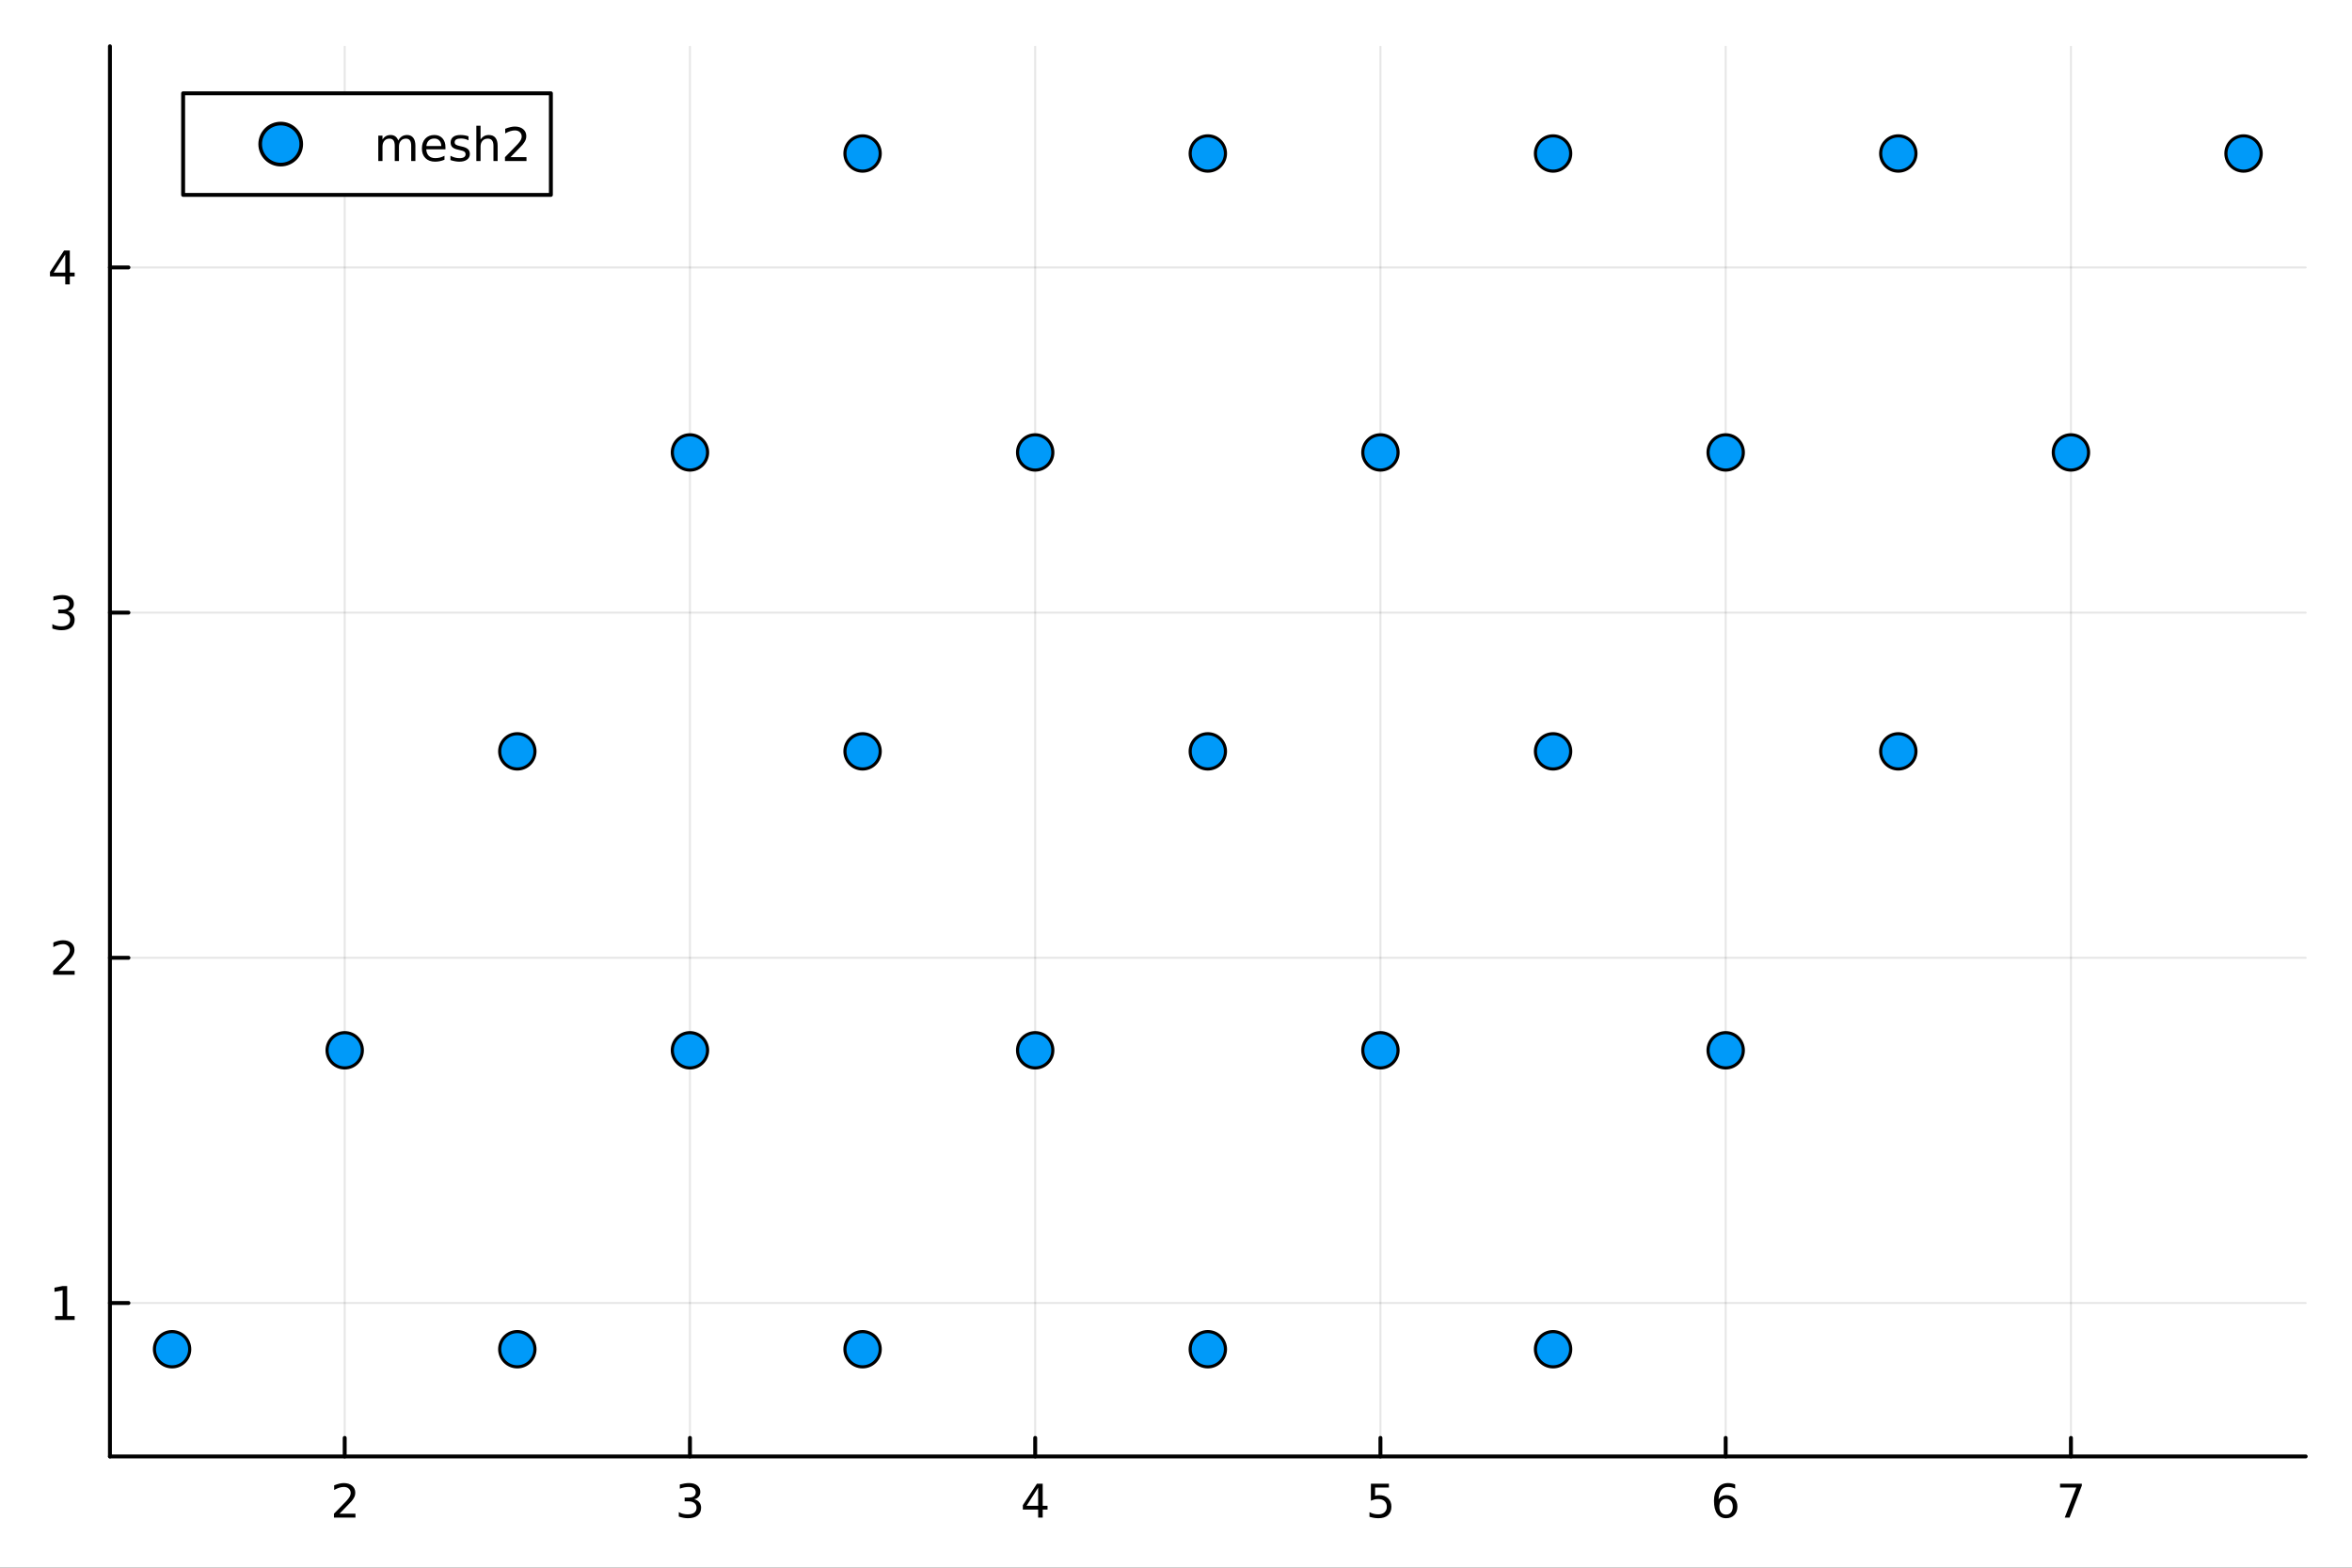 <?xml version="1.0" encoding="utf-8"?>
<svg xmlns="http://www.w3.org/2000/svg" xmlns:xlink="http://www.w3.org/1999/xlink" width="600" height="400" viewBox="0 0 2400 1600">
<rect x="0" y="0" width="2400" height="1600" fill="#333333" stroke="none"/>
<defs>
  <clipPath id="clip920">
    <rect x="0" y="0" width="2400" height="1600"/>
  </clipPath>
</defs>
<path clip-path="url(#clip920)" d="M0 1600 L2400 1600 L2400 0 L0 0  Z" fill="#ffffff" fill-rule="evenodd" fill-opacity="1"/>
<defs>
  <clipPath id="clip921">
    <rect x="480" y="0" width="1681" height="1600"/>
  </clipPath>
</defs>
<path clip-path="url(#clip920)" d="M112.177 1486.45 L2352.76 1486.45 L2352.76 47.244 L112.177 47.244  Z" fill="#ffffff" fill-rule="evenodd" fill-opacity="1"/>
<defs>
  <clipPath id="clip922">
    <rect x="112" y="47" width="2242" height="1440"/>
  </clipPath>
</defs>
<polyline clip-path="url(#clip922)" style="stroke:#000000; stroke-linecap:round; stroke-linejoin:round; stroke-width:2; stroke-opacity:0.1; fill:none" points="351.736,1486.45 351.736,47.244 "/>
<polyline clip-path="url(#clip922)" style="stroke:#000000; stroke-linecap:round; stroke-linejoin:round; stroke-width:2; stroke-opacity:0.1; fill:none" points="704.028,1486.45 704.028,47.244 "/>
<polyline clip-path="url(#clip922)" style="stroke:#000000; stroke-linecap:round; stroke-linejoin:round; stroke-width:2; stroke-opacity:0.1; fill:none" points="1056.32,1486.45 1056.32,47.244 "/>
<polyline clip-path="url(#clip922)" style="stroke:#000000; stroke-linecap:round; stroke-linejoin:round; stroke-width:2; stroke-opacity:0.1; fill:none" points="1408.61,1486.45 1408.61,47.244 "/>
<polyline clip-path="url(#clip922)" style="stroke:#000000; stroke-linecap:round; stroke-linejoin:round; stroke-width:2; stroke-opacity:0.1; fill:none" points="1760.9,1486.45 1760.9,47.244 "/>
<polyline clip-path="url(#clip922)" style="stroke:#000000; stroke-linecap:round; stroke-linejoin:round; stroke-width:2; stroke-opacity:0.1; fill:none" points="2113.2,1486.45 2113.2,47.244 "/>
<polyline clip-path="url(#clip920)" style="stroke:#000000; stroke-linecap:round; stroke-linejoin:round; stroke-width:4; stroke-opacity:1; fill:none" points="112.177,1486.45 2352.76,1486.45 "/>
<polyline clip-path="url(#clip920)" style="stroke:#000000; stroke-linecap:round; stroke-linejoin:round; stroke-width:4; stroke-opacity:1; fill:none" points="351.736,1486.45 351.736,1467.55 "/>
<polyline clip-path="url(#clip920)" style="stroke:#000000; stroke-linecap:round; stroke-linejoin:round; stroke-width:4; stroke-opacity:1; fill:none" points="704.028,1486.45 704.028,1467.55 "/>
<polyline clip-path="url(#clip920)" style="stroke:#000000; stroke-linecap:round; stroke-linejoin:round; stroke-width:4; stroke-opacity:1; fill:none" points="1056.32,1486.45 1056.32,1467.55 "/>
<polyline clip-path="url(#clip920)" style="stroke:#000000; stroke-linecap:round; stroke-linejoin:round; stroke-width:4; stroke-opacity:1; fill:none" points="1408.61,1486.45 1408.61,1467.55 "/>
<polyline clip-path="url(#clip920)" style="stroke:#000000; stroke-linecap:round; stroke-linejoin:round; stroke-width:4; stroke-opacity:1; fill:none" points="1760.9,1486.45 1760.9,1467.55 "/>
<polyline clip-path="url(#clip920)" style="stroke:#000000; stroke-linecap:round; stroke-linejoin:round; stroke-width:4; stroke-opacity:1; fill:none" points="2113.2,1486.45 2113.2,1467.55 "/>
<path clip-path="url(#clip920)" d="M346.389 1544.91 L362.708 1544.91 L362.708 1548.85 L340.764 1548.85 L340.764 1544.91 Q343.426 1542.16 348.009 1537.53 Q352.616 1532.88 353.796 1531.53 Q356.041 1529.01 356.921 1527.27 Q357.824 1525.51 357.824 1523.82 Q357.824 1521.07 355.879 1519.33 Q353.958 1517.6 350.856 1517.6 Q348.657 1517.6 346.204 1518.36 Q343.773 1519.13 340.995 1520.68 L340.995 1515.95 Q343.819 1514.82 346.273 1514.24 Q348.727 1513.66 350.764 1513.66 Q356.134 1513.66 359.328 1516.35 Q362.523 1519.03 362.523 1523.52 Q362.523 1525.65 361.713 1527.57 Q360.926 1529.47 358.819 1532.07 Q358.241 1532.74 355.139 1535.95 Q352.037 1539.15 346.389 1544.91 Z" fill="#000000" fill-rule="nonzero" fill-opacity="1" /><path clip-path="url(#clip920)" d="M708.276 1530.21 Q711.632 1530.93 713.507 1533.2 Q715.405 1535.47 715.405 1538.8 Q715.405 1543.92 711.887 1546.72 Q708.368 1549.52 701.887 1549.52 Q699.711 1549.52 697.396 1549.08 Q695.105 1548.66 692.651 1547.81 L692.651 1543.29 Q694.595 1544.43 696.91 1545.01 Q699.225 1545.58 701.748 1545.58 Q706.146 1545.58 708.438 1543.85 Q710.753 1542.11 710.753 1538.8 Q710.753 1535.75 708.6 1534.03 Q706.47 1532.3 702.651 1532.3 L698.623 1532.3 L698.623 1528.45 L702.836 1528.45 Q706.285 1528.45 708.114 1527.09 Q709.942 1525.7 709.942 1523.11 Q709.942 1520.45 708.044 1519.03 Q706.169 1517.6 702.651 1517.6 Q700.73 1517.6 698.531 1518.01 Q696.331 1518.43 693.693 1519.31 L693.693 1515.14 Q696.355 1514.4 698.669 1514.03 Q701.007 1513.66 703.068 1513.66 Q708.392 1513.66 711.493 1516.09 Q714.595 1518.5 714.595 1522.62 Q714.595 1525.49 712.952 1527.48 Q711.308 1529.45 708.276 1530.21 Z" fill="#000000" fill-rule="nonzero" fill-opacity="1" /><path clip-path="url(#clip920)" d="M1059.33 1518.36 L1047.52 1536.81 L1059.33 1536.81 L1059.33 1518.36 M1058.1 1514.29 L1063.98 1514.29 L1063.98 1536.81 L1068.91 1536.81 L1068.91 1540.7 L1063.98 1540.7 L1063.98 1548.85 L1059.33 1548.85 L1059.33 1540.7 L1043.73 1540.7 L1043.73 1536.19 L1058.1 1514.29 Z" fill="#000000" fill-rule="nonzero" fill-opacity="1" /><path clip-path="url(#clip920)" d="M1398.89 1514.29 L1417.25 1514.29 L1417.25 1518.22 L1403.17 1518.22 L1403.17 1526.7 Q1404.19 1526.35 1405.21 1526.19 Q1406.23 1526 1407.25 1526 Q1413.03 1526 1416.41 1529.17 Q1419.79 1532.34 1419.79 1537.76 Q1419.79 1543.34 1416.32 1546.44 Q1412.85 1549.52 1406.53 1549.52 Q1404.35 1549.52 1402.08 1549.15 Q1399.84 1548.78 1397.43 1548.04 L1397.43 1543.34 Q1399.52 1544.47 1401.74 1545.03 Q1403.96 1545.58 1406.44 1545.58 Q1410.44 1545.58 1412.78 1543.48 Q1415.12 1541.37 1415.12 1537.76 Q1415.12 1534.15 1412.78 1532.04 Q1410.44 1529.94 1406.44 1529.94 Q1404.56 1529.94 1402.69 1530.35 Q1400.83 1530.77 1398.89 1531.65 L1398.89 1514.29 Z" fill="#000000" fill-rule="nonzero" fill-opacity="1" /><path clip-path="url(#clip920)" d="M1761.31 1529.7 Q1758.16 1529.7 1756.31 1531.86 Q1754.48 1534.01 1754.48 1537.76 Q1754.48 1541.49 1756.31 1543.66 Q1758.16 1545.82 1761.31 1545.82 Q1764.46 1545.82 1766.29 1543.66 Q1768.14 1541.49 1768.14 1537.76 Q1768.14 1534.01 1766.29 1531.86 Q1764.46 1529.7 1761.31 1529.7 M1770.59 1515.05 L1770.59 1519.31 Q1768.83 1518.48 1767.03 1518.04 Q1765.25 1517.6 1763.49 1517.6 Q1758.86 1517.6 1756.4 1520.72 Q1753.97 1523.85 1753.62 1530.17 Q1754.99 1528.15 1757.05 1527.09 Q1759.11 1526 1761.59 1526 Q1766.8 1526 1769.81 1529.17 Q1772.84 1532.32 1772.84 1537.76 Q1772.84 1543.08 1769.69 1546.3 Q1766.54 1549.52 1761.31 1549.52 Q1755.31 1549.52 1752.14 1544.94 Q1748.97 1540.33 1748.97 1531.6 Q1748.97 1523.41 1752.86 1518.55 Q1756.75 1513.66 1763.3 1513.66 Q1765.06 1513.66 1766.84 1514.01 Q1768.65 1514.36 1770.59 1515.05 Z" fill="#000000" fill-rule="nonzero" fill-opacity="1" /><path clip-path="url(#clip920)" d="M2102.09 1514.29 L2124.31 1514.29 L2124.31 1516.28 L2111.76 1548.85 L2106.88 1548.85 L2118.68 1518.22 L2102.09 1518.22 L2102.09 1514.29 Z" fill="#000000" fill-rule="nonzero" fill-opacity="1" /><polyline clip-path="url(#clip922)" style="stroke:#000000; stroke-linecap:round; stroke-linejoin:round; stroke-width:2; stroke-opacity:0.1; fill:none" points="112.177,1329.84 2352.76,1329.84 "/>
<polyline clip-path="url(#clip922)" style="stroke:#000000; stroke-linecap:round; stroke-linejoin:round; stroke-width:2; stroke-opacity:0.1; fill:none" points="112.177,977.544 2352.76,977.544 "/>
<polyline clip-path="url(#clip922)" style="stroke:#000000; stroke-linecap:round; stroke-linejoin:round; stroke-width:2; stroke-opacity:0.1; fill:none" points="112.177,625.251 2352.76,625.251 "/>
<polyline clip-path="url(#clip922)" style="stroke:#000000; stroke-linecap:round; stroke-linejoin:round; stroke-width:2; stroke-opacity:0.1; fill:none" points="112.177,272.959 2352.76,272.959 "/>
<polyline clip-path="url(#clip920)" style="stroke:#000000; stroke-linecap:round; stroke-linejoin:round; stroke-width:4; stroke-opacity:1; fill:none" points="112.177,1486.45 112.177,47.244 "/>
<polyline clip-path="url(#clip920)" style="stroke:#000000; stroke-linecap:round; stroke-linejoin:round; stroke-width:4; stroke-opacity:1; fill:none" points="112.177,1329.84 131.075,1329.84 "/>
<polyline clip-path="url(#clip920)" style="stroke:#000000; stroke-linecap:round; stroke-linejoin:round; stroke-width:4; stroke-opacity:1; fill:none" points="112.177,977.544 131.075,977.544 "/>
<polyline clip-path="url(#clip920)" style="stroke:#000000; stroke-linecap:round; stroke-linejoin:round; stroke-width:4; stroke-opacity:1; fill:none" points="112.177,625.251 131.075,625.251 "/>
<polyline clip-path="url(#clip920)" style="stroke:#000000; stroke-linecap:round; stroke-linejoin:round; stroke-width:4; stroke-opacity:1; fill:none" points="112.177,272.959 131.075,272.959 "/>
<path clip-path="url(#clip920)" d="M56.27 1343.18 L63.909 1343.18 L63.909 1316.82 L55.599 1318.48 L55.599 1314.22 L63.862 1312.56 L68.538 1312.56 L68.538 1343.18 L76.177 1343.18 L76.177 1347.12 L56.27 1347.12 L56.27 1343.18 Z" fill="#000000" fill-rule="nonzero" fill-opacity="1" /><path clip-path="url(#clip920)" d="M59.858 990.888 L76.177 990.888 L76.177 994.824 L54.233 994.824 L54.233 990.888 Q56.895 988.134 61.478 983.504 Q66.085 978.851 67.265 977.509 Q69.51 974.986 70.39 973.25 Q71.293 971.49 71.293 969.801 Q71.293 967.046 69.349 965.31 Q67.427 963.574 64.325 963.574 Q62.126 963.574 59.673 964.338 Q57.242 965.102 54.464 966.652 L54.464 961.93 Q57.288 960.796 59.742 960.217 Q62.196 959.639 64.233 959.639 Q69.603 959.639 72.798 962.324 Q75.992 965.009 75.992 969.5 Q75.992 971.629 75.182 973.551 Q74.395 975.449 72.288 978.041 Q71.71 978.713 68.608 981.93 Q65.506 985.125 59.858 990.888 Z" fill="#000000" fill-rule="nonzero" fill-opacity="1" /><path clip-path="url(#clip920)" d="M69.048 623.897 Q72.404 624.615 74.279 626.883 Q76.177 629.152 76.177 632.485 Q76.177 637.601 72.659 640.402 Q69.14 643.203 62.659 643.203 Q60.483 643.203 58.168 642.763 Q55.876 642.346 53.423 641.49 L53.423 636.976 Q55.367 638.11 57.682 638.689 Q59.997 639.267 62.52 639.267 Q66.918 639.267 69.21 637.531 Q71.524 635.795 71.524 632.485 Q71.524 629.43 69.372 627.717 Q67.242 625.981 63.423 625.981 L59.395 625.981 L59.395 622.138 L63.608 622.138 Q67.057 622.138 68.885 620.772 Q70.714 619.383 70.714 616.791 Q70.714 614.129 68.816 612.717 Q66.941 611.282 63.423 611.282 Q61.501 611.282 59.302 611.698 Q57.103 612.115 54.464 612.994 L54.464 608.828 Q57.126 608.087 59.441 607.717 Q61.779 607.346 63.839 607.346 Q69.163 607.346 72.265 609.777 Q75.367 612.184 75.367 616.305 Q75.367 619.175 73.724 621.166 Q72.08 623.133 69.048 623.897 Z" fill="#000000" fill-rule="nonzero" fill-opacity="1" /><path clip-path="url(#clip920)" d="M66.594 259.753 L54.788 278.202 L66.594 278.202 L66.594 259.753 M65.367 255.679 L71.247 255.679 L71.247 278.202 L76.177 278.202 L76.177 282.091 L71.247 282.091 L71.247 290.239 L66.594 290.239 L66.594 282.091 L50.992 282.091 L50.992 277.577 L65.367 255.679 Z" fill="#000000" fill-rule="nonzero" fill-opacity="1" /><circle clip-path="url(#clip922)" cx="175.59" cy="1377.03" r="18" fill="#009af9" fill-rule="evenodd" fill-opacity="1" stroke="#000000" stroke-opacity="1" stroke-width="3.2"/>
<circle clip-path="url(#clip922)" cx="527.882" cy="1377.03" r="18" fill="#009af9" fill-rule="evenodd" fill-opacity="1" stroke="#000000" stroke-opacity="1" stroke-width="3.2"/>
<circle clip-path="url(#clip922)" cx="880.174" cy="1377.03" r="18" fill="#009af9" fill-rule="evenodd" fill-opacity="1" stroke="#000000" stroke-opacity="1" stroke-width="3.2"/>
<circle clip-path="url(#clip922)" cx="1232.47" cy="1377.03" r="18" fill="#009af9" fill-rule="evenodd" fill-opacity="1" stroke="#000000" stroke-opacity="1" stroke-width="3.2"/>
<circle clip-path="url(#clip922)" cx="1584.76" cy="1377.03" r="18" fill="#009af9" fill-rule="evenodd" fill-opacity="1" stroke="#000000" stroke-opacity="1" stroke-width="3.2"/>
<circle clip-path="url(#clip922)" cx="351.736" cy="1071.94" r="18" fill="#009af9" fill-rule="evenodd" fill-opacity="1" stroke="#000000" stroke-opacity="1" stroke-width="3.2"/>
<circle clip-path="url(#clip922)" cx="704.028" cy="1071.94" r="18" fill="#009af9" fill-rule="evenodd" fill-opacity="1" stroke="#000000" stroke-opacity="1" stroke-width="3.2"/>
<circle clip-path="url(#clip922)" cx="1056.32" cy="1071.94" r="18" fill="#009af9" fill-rule="evenodd" fill-opacity="1" stroke="#000000" stroke-opacity="1" stroke-width="3.2"/>
<circle clip-path="url(#clip922)" cx="1408.61" cy="1071.94" r="18" fill="#009af9" fill-rule="evenodd" fill-opacity="1" stroke="#000000" stroke-opacity="1" stroke-width="3.2"/>
<circle clip-path="url(#clip922)" cx="1760.9" cy="1071.94" r="18" fill="#009af9" fill-rule="evenodd" fill-opacity="1" stroke="#000000" stroke-opacity="1" stroke-width="3.2"/>
<circle clip-path="url(#clip922)" cx="527.882" cy="766.846" r="18" fill="#009af9" fill-rule="evenodd" fill-opacity="1" stroke="#000000" stroke-opacity="1" stroke-width="3.2"/>
<circle clip-path="url(#clip922)" cx="880.174" cy="766.846" r="18" fill="#009af9" fill-rule="evenodd" fill-opacity="1" stroke="#000000" stroke-opacity="1" stroke-width="3.2"/>
<circle clip-path="url(#clip922)" cx="1232.47" cy="766.846" r="18" fill="#009af9" fill-rule="evenodd" fill-opacity="1" stroke="#000000" stroke-opacity="1" stroke-width="3.2"/>
<circle clip-path="url(#clip922)" cx="1584.76" cy="766.846" r="18" fill="#009af9" fill-rule="evenodd" fill-opacity="1" stroke="#000000" stroke-opacity="1" stroke-width="3.2"/>
<circle clip-path="url(#clip922)" cx="1937.05" cy="766.846" r="18" fill="#009af9" fill-rule="evenodd" fill-opacity="1" stroke="#000000" stroke-opacity="1" stroke-width="3.2"/>
<circle clip-path="url(#clip922)" cx="704.028" cy="461.752" r="18" fill="#009af9" fill-rule="evenodd" fill-opacity="1" stroke="#000000" stroke-opacity="1" stroke-width="3.2"/>
<circle clip-path="url(#clip922)" cx="1056.32" cy="461.752" r="18" fill="#009af9" fill-rule="evenodd" fill-opacity="1" stroke="#000000" stroke-opacity="1" stroke-width="3.2"/>
<circle clip-path="url(#clip922)" cx="1408.61" cy="461.752" r="18" fill="#009af9" fill-rule="evenodd" fill-opacity="1" stroke="#000000" stroke-opacity="1" stroke-width="3.2"/>
<circle clip-path="url(#clip922)" cx="1760.9" cy="461.752" r="18" fill="#009af9" fill-rule="evenodd" fill-opacity="1" stroke="#000000" stroke-opacity="1" stroke-width="3.2"/>
<circle clip-path="url(#clip922)" cx="2113.2" cy="461.752" r="18" fill="#009af9" fill-rule="evenodd" fill-opacity="1" stroke="#000000" stroke-opacity="1" stroke-width="3.2"/>
<circle clip-path="url(#clip922)" cx="880.174" cy="156.658" r="18" fill="#009af9" fill-rule="evenodd" fill-opacity="1" stroke="#000000" stroke-opacity="1" stroke-width="3.2"/>
<circle clip-path="url(#clip922)" cx="1232.47" cy="156.658" r="18" fill="#009af9" fill-rule="evenodd" fill-opacity="1" stroke="#000000" stroke-opacity="1" stroke-width="3.2"/>
<circle clip-path="url(#clip922)" cx="1584.76" cy="156.658" r="18" fill="#009af9" fill-rule="evenodd" fill-opacity="1" stroke="#000000" stroke-opacity="1" stroke-width="3.2"/>
<circle clip-path="url(#clip922)" cx="1937.05" cy="156.658" r="18" fill="#009af9" fill-rule="evenodd" fill-opacity="1" stroke="#000000" stroke-opacity="1" stroke-width="3.2"/>
<circle clip-path="url(#clip922)" cx="2289.34" cy="156.658" r="18" fill="#009af9" fill-rule="evenodd" fill-opacity="1" stroke="#000000" stroke-opacity="1" stroke-width="3.2"/>
<path clip-path="url(#clip920)" d="M186.863 198.898 L562.124 198.898 L562.124 95.218 L186.863 95.218  Z" fill="#ffffff" fill-rule="evenodd" fill-opacity="1"/>
<polyline clip-path="url(#clip920)" style="stroke:#000000; stroke-linecap:round; stroke-linejoin:round; stroke-width:4; stroke-opacity:1; fill:none" points="186.863,198.898 562.124,198.898 562.124,95.218 186.863,95.218 186.863,198.898 "/>
<circle clip-path="url(#clip920)" cx="286.444" cy="147.058" r="20.945" fill="#009af9" fill-rule="evenodd" fill-opacity="1" stroke="#000000" stroke-opacity="1" stroke-width="3.724"/>
<path clip-path="url(#clip920)" d="M406.373 143.389 Q407.97 140.518 410.192 139.153 Q412.414 137.787 415.424 137.787 Q419.475 137.787 421.674 140.634 Q423.873 143.458 423.873 148.689 L423.873 164.338 L419.59 164.338 L419.59 148.828 Q419.59 145.102 418.271 143.296 Q416.951 141.49 414.243 141.49 Q410.933 141.49 409.012 143.69 Q407.09 145.889 407.09 149.685 L407.09 164.338 L402.808 164.338 L402.808 148.828 Q402.808 145.078 401.489 143.296 Q400.169 141.49 397.415 141.49 Q394.151 141.49 392.229 143.713 Q390.308 145.912 390.308 149.685 L390.308 164.338 L386.026 164.338 L386.026 138.412 L390.308 138.412 L390.308 142.44 Q391.766 140.055 393.803 138.921 Q395.84 137.787 398.641 137.787 Q401.465 137.787 403.433 139.222 Q405.424 140.657 406.373 143.389 Z" fill="#000000" fill-rule="nonzero" fill-opacity="1" /><path clip-path="url(#clip920)" d="M454.544 150.31 L454.544 152.393 L434.961 152.393 Q435.238 156.791 437.599 159.106 Q439.984 161.398 444.22 161.398 Q446.674 161.398 448.965 160.796 Q451.28 160.194 453.548 158.99 L453.548 163.018 Q451.257 163.99 448.849 164.5 Q446.442 165.009 443.965 165.009 Q437.762 165.009 434.127 161.398 Q430.516 157.787 430.516 151.629 Q430.516 145.264 433.942 141.537 Q437.391 137.787 443.224 137.787 Q448.456 137.787 451.488 141.166 Q454.544 144.523 454.544 150.31 M450.285 149.06 Q450.238 145.565 448.317 143.481 Q446.419 141.398 443.271 141.398 Q439.706 141.398 437.553 143.412 Q435.424 145.426 435.099 149.083 L450.285 149.06 Z" fill="#000000" fill-rule="nonzero" fill-opacity="1" /><path clip-path="url(#clip920)" d="M478.062 139.176 L478.062 143.203 Q476.257 142.277 474.312 141.815 Q472.368 141.352 470.284 141.352 Q467.113 141.352 465.516 142.324 Q463.942 143.296 463.942 145.24 Q463.942 146.722 465.076 147.578 Q466.21 148.412 469.636 149.176 L471.095 149.5 Q475.632 150.472 477.53 152.254 Q479.451 154.014 479.451 157.185 Q479.451 160.796 476.581 162.902 Q473.734 165.009 468.734 165.009 Q466.65 165.009 464.382 164.592 Q462.136 164.199 459.636 163.388 L459.636 158.99 Q461.998 160.217 464.289 160.842 Q466.581 161.444 468.826 161.444 Q471.835 161.444 473.456 160.426 Q475.076 159.384 475.076 157.509 Q475.076 155.773 473.896 154.847 Q472.738 153.921 468.78 153.064 L467.298 152.717 Q463.34 151.884 461.581 150.171 Q459.822 148.435 459.822 145.426 Q459.822 141.768 462.414 139.778 Q465.007 137.787 469.775 137.787 Q472.136 137.787 474.22 138.134 Q476.303 138.481 478.062 139.176 Z" fill="#000000" fill-rule="nonzero" fill-opacity="1" /><path clip-path="url(#clip920)" d="M507.784 148.689 L507.784 164.338 L503.525 164.338 L503.525 148.828 Q503.525 145.148 502.09 143.319 Q500.655 141.49 497.784 141.49 Q494.335 141.49 492.345 143.69 Q490.354 145.889 490.354 149.685 L490.354 164.338 L486.071 164.338 L486.071 128.319 L490.354 128.319 L490.354 142.44 Q491.882 140.102 493.942 138.944 Q496.025 137.787 498.733 137.787 Q503.201 137.787 505.493 140.565 Q507.784 143.319 507.784 148.689 Z" fill="#000000" fill-rule="nonzero" fill-opacity="1" /><path clip-path="url(#clip920)" d="M520.909 160.402 L537.229 160.402 L537.229 164.338 L515.284 164.338 L515.284 160.402 Q517.946 157.648 522.53 153.018 Q527.136 148.365 528.317 147.023 Q530.562 144.5 531.442 142.764 Q532.344 141.004 532.344 139.315 Q532.344 136.56 530.4 134.824 Q528.479 133.088 525.377 133.088 Q523.178 133.088 520.724 133.852 Q518.293 134.615 515.516 136.166 L515.516 131.444 Q518.34 130.31 520.793 129.731 Q523.247 129.153 525.284 129.153 Q530.655 129.153 533.849 131.838 Q537.043 134.523 537.043 139.014 Q537.043 141.143 536.233 143.065 Q535.446 144.963 533.34 147.555 Q532.761 148.227 529.659 151.444 Q526.557 154.639 520.909 160.402 Z" fill="#000000" fill-rule="nonzero" fill-opacity="1" /></svg>
